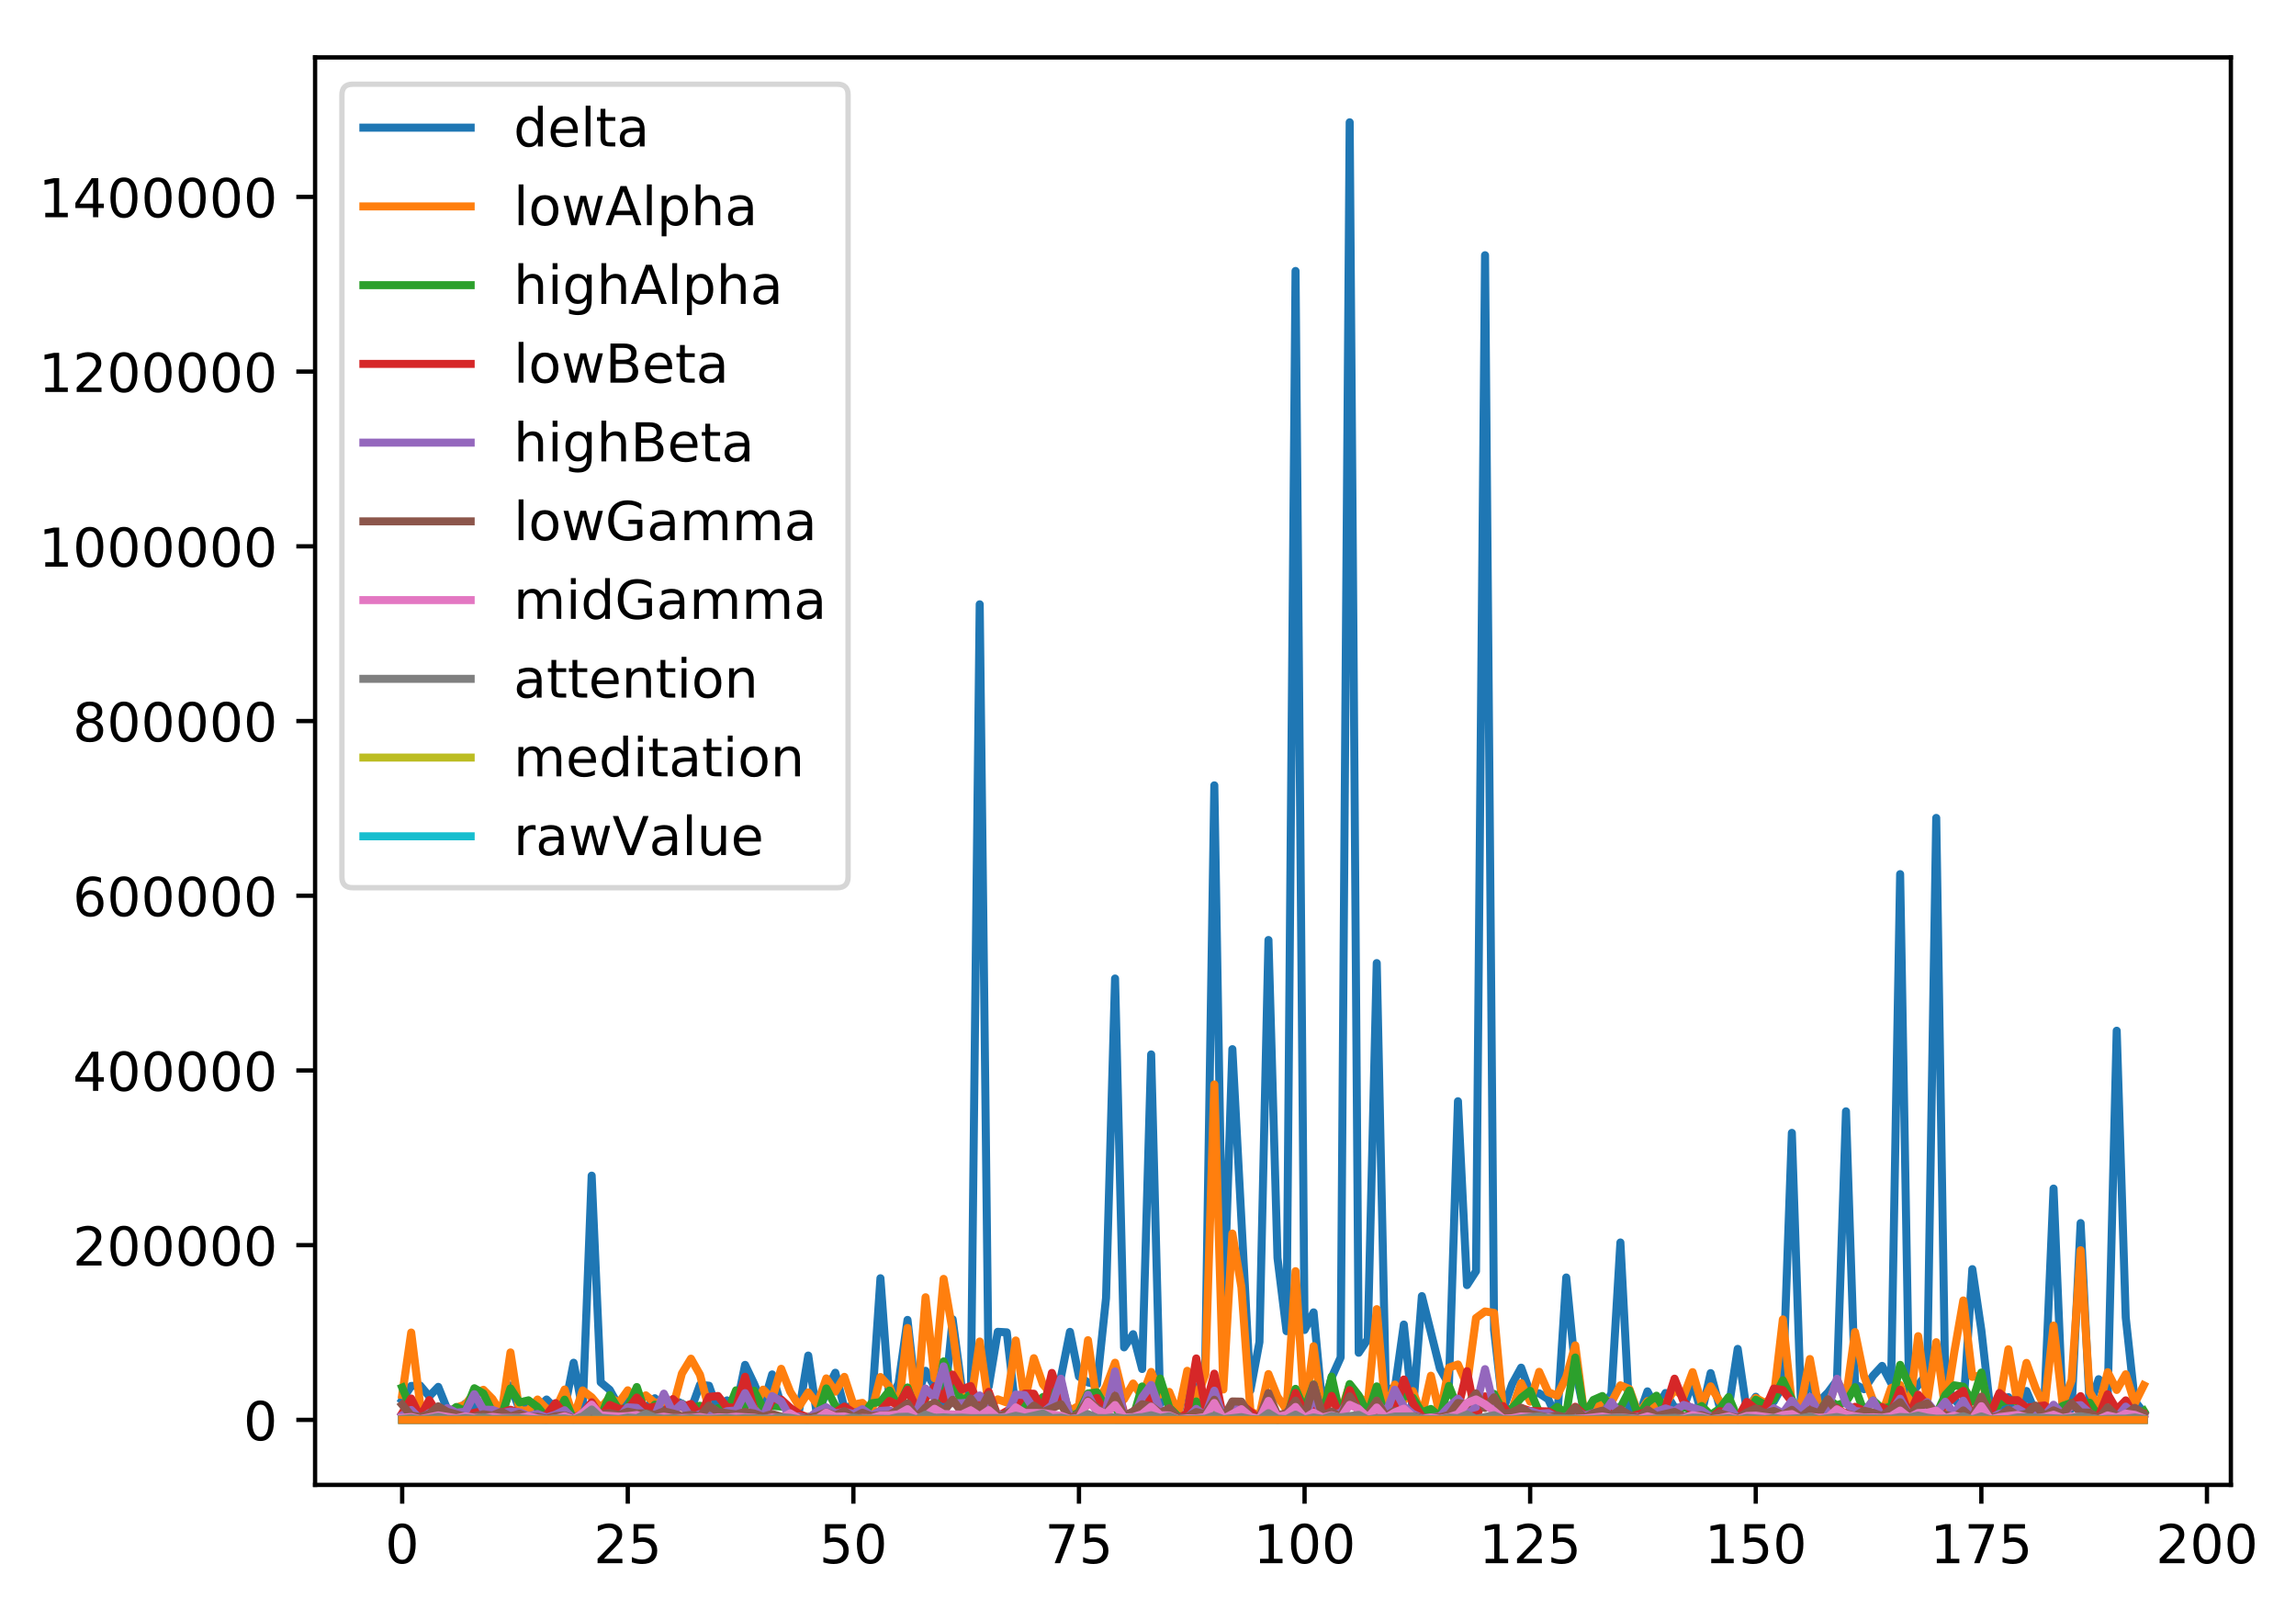 <?xml version="1.0" encoding="utf-8" standalone="no"?>
<!DOCTYPE svg PUBLIC "-//W3C//DTD SVG 1.1//EN"
  "http://www.w3.org/Graphics/SVG/1.1/DTD/svg11.dtd">
<!-- Created with matplotlib (http://matplotlib.org/) -->
<svg height="300pt" version="1.1" viewBox="0 0 428 300" width="428pt" xmlns="http://www.w3.org/2000/svg" xmlns:xlink="http://www.w3.org/1999/xlink">
 <defs>
  <style type="text/css">
*{stroke-linecap:butt;stroke-linejoin:round;}
  </style>
 </defs>
 <g id="figure_1">
  <g id="patch_1">
   <path d="M 0 300.69 
L 428.144 300.69 
L 428.144 0 
L 0 0 
z
" style="fill:#ffffff;"/>
  </g>
  <g id="axes_1">
   <g id="patch_2">
    <path d="M 58.737 276.812 
L 415.858 276.812 
L 415.858 10.7 
L 58.737 10.7 
z
" style="fill:#ffffff;"/>
   </g>
   <g id="matplotlib.axis_1">
    <g id="xtick_1">
     <g id="line2d_1">
      <defs>
       <path d="M 0 0 
L 0 3.5 
" id="m94ecf426df" style="stroke:#000000;stroke-width:0.8;"/>
      </defs>
      <g>
       <use style="stroke:#000000;stroke-width:0.8;" x="74.97" xlink:href="#m94ecf426df" y="276.812"/>
      </g>
     </g>
     <g id="text_1">
      <!-- 0 -->
      <defs>
       <path d="M 31.781 66.406 
Q 24.172 66.406 20.328 58.906 
Q 16.5 51.422 16.5 36.375 
Q 16.5 21.391 20.328 13.891 
Q 24.172 6.391 31.781 6.391 
Q 39.453 6.391 43.281 13.891 
Q 47.125 21.391 47.125 36.375 
Q 47.125 51.422 43.281 58.906 
Q 39.453 66.406 31.781 66.406 
M 31.781 74.219 
Q 44.047 74.219 50.516 64.516 
Q 56.984 54.828 56.984 36.375 
Q 56.984 17.969 50.516 8.266 
Q 44.047 -1.422 31.781 -1.422 
Q 19.531 -1.422 13.062 8.266 
Q 6.594 17.969 6.594 36.375 
Q 6.594 54.828 13.062 64.516 
Q 19.531 74.219 31.781 74.219 
" id="DejaVuSans-30"/>
      </defs>
      <g transform="translate(71.789 291.41)scale(0.1 -0.1)">
       <use xlink:href="#DejaVuSans-30"/>
      </g>
     </g>
    </g>
    <g id="xtick_2">
     <g id="line2d_2">
      <g>
       <use style="stroke:#000000;stroke-width:0.8;" x="117.024" xlink:href="#m94ecf426df" y="276.812"/>
      </g>
     </g>
     <g id="text_2">
      <!-- 25 -->
      <defs>
       <path d="M 19.188 8.297 
L 53.609 8.297 
L 53.609 0 
L 7.328 0 
L 7.328 8.297 
Q 12.938 14.109 22.625 23.891 
Q 32.328 33.688 34.812 36.531 
Q 39.547 41.844 41.422 45.531 
Q 43.312 49.219 43.312 52.781 
Q 43.312 58.594 39.234 62.25 
Q 35.156 65.922 28.609 65.922 
Q 23.969 65.922 18.812 64.312 
Q 13.672 62.703 7.812 59.422 
L 7.812 69.391 
Q 13.766 71.781 18.938 73 
Q 24.125 74.219 28.422 74.219 
Q 39.75 74.219 46.484 68.547 
Q 53.219 62.891 53.219 53.422 
Q 53.219 48.922 51.531 44.891 
Q 49.859 40.875 45.406 35.406 
Q 44.188 33.984 37.641 27.219 
Q 31.109 20.453 19.188 8.297 
" id="DejaVuSans-32"/>
       <path d="M 10.797 72.906 
L 49.516 72.906 
L 49.516 64.594 
L 19.828 64.594 
L 19.828 46.734 
Q 21.969 47.469 24.109 47.828 
Q 26.266 48.188 28.422 48.188 
Q 40.625 48.188 47.75 41.5 
Q 54.891 34.812 54.891 23.391 
Q 54.891 11.625 47.562 5.094 
Q 40.234 -1.422 26.906 -1.422 
Q 22.312 -1.422 17.547 -0.641 
Q 12.797 0.141 7.719 1.703 
L 7.719 11.625 
Q 12.109 9.234 16.797 8.062 
Q 21.484 6.891 26.703 6.891 
Q 35.156 6.891 40.078 11.328 
Q 45.016 15.766 45.016 23.391 
Q 45.016 31 40.078 35.438 
Q 35.156 39.891 26.703 39.891 
Q 22.75 39.891 18.812 39.016 
Q 14.891 38.141 10.797 36.281 
z
" id="DejaVuSans-35"/>
      </defs>
      <g transform="translate(110.661 291.41)scale(0.1 -0.1)">
       <use xlink:href="#DejaVuSans-32"/>
       <use x="63.623" xlink:href="#DejaVuSans-35"/>
      </g>
     </g>
    </g>
    <g id="xtick_3">
     <g id="line2d_3">
      <g>
       <use style="stroke:#000000;stroke-width:0.8;" x="159.078" xlink:href="#m94ecf426df" y="276.812"/>
      </g>
     </g>
     <g id="text_3">
      <!-- 50 -->
      <g transform="translate(152.715 291.41)scale(0.1 -0.1)">
       <use xlink:href="#DejaVuSans-35"/>
       <use x="63.623" xlink:href="#DejaVuSans-30"/>
      </g>
     </g>
    </g>
    <g id="xtick_4">
     <g id="line2d_4">
      <g>
       <use style="stroke:#000000;stroke-width:0.8;" x="201.131" xlink:href="#m94ecf426df" y="276.812"/>
      </g>
     </g>
     <g id="text_4">
      <!-- 75 -->
      <defs>
       <path d="M 8.203 72.906 
L 55.078 72.906 
L 55.078 68.703 
L 28.609 0 
L 18.312 0 
L 43.219 64.594 
L 8.203 64.594 
z
" id="DejaVuSans-37"/>
      </defs>
      <g transform="translate(194.769 291.41)scale(0.1 -0.1)">
       <use xlink:href="#DejaVuSans-37"/>
       <use x="63.623" xlink:href="#DejaVuSans-35"/>
      </g>
     </g>
    </g>
    <g id="xtick_5">
     <g id="line2d_5">
      <g>
       <use style="stroke:#000000;stroke-width:0.8;" x="243.185" xlink:href="#m94ecf426df" y="276.812"/>
      </g>
     </g>
     <g id="text_5">
      <!-- 100 -->
      <defs>
       <path d="M 12.406 8.297 
L 28.516 8.297 
L 28.516 63.922 
L 10.984 60.406 
L 10.984 69.391 
L 28.422 72.906 
L 38.281 72.906 
L 38.281 8.297 
L 54.391 8.297 
L 54.391 0 
L 12.406 0 
z
" id="DejaVuSans-31"/>
      </defs>
      <g transform="translate(233.641 291.41)scale(0.1 -0.1)">
       <use xlink:href="#DejaVuSans-31"/>
       <use x="63.623" xlink:href="#DejaVuSans-30"/>
       <use x="127.246" xlink:href="#DejaVuSans-30"/>
      </g>
     </g>
    </g>
    <g id="xtick_6">
     <g id="line2d_6">
      <g>
       <use style="stroke:#000000;stroke-width:0.8;" x="285.239" xlink:href="#m94ecf426df" y="276.812"/>
      </g>
     </g>
     <g id="text_6">
      <!-- 125 -->
      <g transform="translate(275.695 291.41)scale(0.1 -0.1)">
       <use xlink:href="#DejaVuSans-31"/>
       <use x="63.623" xlink:href="#DejaVuSans-32"/>
       <use x="127.246" xlink:href="#DejaVuSans-35"/>
      </g>
     </g>
    </g>
    <g id="xtick_7">
     <g id="line2d_7">
      <g>
       <use style="stroke:#000000;stroke-width:0.8;" x="327.292" xlink:href="#m94ecf426df" y="276.812"/>
      </g>
     </g>
     <g id="text_7">
      <!-- 150 -->
      <g transform="translate(317.749 291.41)scale(0.1 -0.1)">
       <use xlink:href="#DejaVuSans-31"/>
       <use x="63.623" xlink:href="#DejaVuSans-35"/>
       <use x="127.246" xlink:href="#DejaVuSans-30"/>
      </g>
     </g>
    </g>
    <g id="xtick_8">
     <g id="line2d_8">
      <g>
       <use style="stroke:#000000;stroke-width:0.8;" x="369.346" xlink:href="#m94ecf426df" y="276.812"/>
      </g>
     </g>
     <g id="text_8">
      <!-- 175 -->
      <g transform="translate(359.802 291.41)scale(0.1 -0.1)">
       <use xlink:href="#DejaVuSans-31"/>
       <use x="63.623" xlink:href="#DejaVuSans-37"/>
       <use x="127.246" xlink:href="#DejaVuSans-35"/>
      </g>
     </g>
    </g>
    <g id="xtick_9">
     <g id="line2d_9">
      <g>
       <use style="stroke:#000000;stroke-width:0.8;" x="411.4" xlink:href="#m94ecf426df" y="276.812"/>
      </g>
     </g>
     <g id="text_9">
      <!-- 200 -->
      <g transform="translate(401.856 291.41)scale(0.1 -0.1)">
       <use xlink:href="#DejaVuSans-32"/>
       <use x="63.623" xlink:href="#DejaVuSans-30"/>
       <use x="127.246" xlink:href="#DejaVuSans-30"/>
      </g>
     </g>
    </g>
   </g>
   <g id="matplotlib.axis_2">
    <g id="ytick_1">
     <g id="line2d_10">
      <defs>
       <path d="M 0 0 
L -3.5 0 
" id="ma712c84ecb" style="stroke:#000000;stroke-width:0.8;"/>
      </defs>
      <g>
       <use style="stroke:#000000;stroke-width:0.8;" x="58.737" xlink:href="#ma712c84ecb" y="264.688"/>
      </g>
     </g>
     <g id="text_10">
      <!-- 0 -->
      <g transform="translate(45.375 268.487)scale(0.1 -0.1)">
       <use xlink:href="#DejaVuSans-30"/>
      </g>
     </g>
    </g>
    <g id="ytick_2">
     <g id="line2d_11">
      <g>
       <use style="stroke:#000000;stroke-width:0.8;" x="58.737" xlink:href="#ma712c84ecb" y="232.118"/>
      </g>
     </g>
     <g id="text_11">
      <!-- 200000 -->
      <g transform="translate(13.562 235.918)scale(0.1 -0.1)">
       <use xlink:href="#DejaVuSans-32"/>
       <use x="63.623" xlink:href="#DejaVuSans-30"/>
       <use x="127.246" xlink:href="#DejaVuSans-30"/>
       <use x="190.869" xlink:href="#DejaVuSans-30"/>
       <use x="254.492" xlink:href="#DejaVuSans-30"/>
       <use x="318.115" xlink:href="#DejaVuSans-30"/>
      </g>
     </g>
    </g>
    <g id="ytick_3">
     <g id="line2d_12">
      <g>
       <use style="stroke:#000000;stroke-width:0.8;" x="58.737" xlink:href="#ma712c84ecb" y="199.549"/>
      </g>
     </g>
     <g id="text_12">
      <!-- 400000 -->
      <defs>
       <path d="M 37.797 64.312 
L 12.891 25.391 
L 37.797 25.391 
z
M 35.203 72.906 
L 47.609 72.906 
L 47.609 25.391 
L 58.016 25.391 
L 58.016 17.188 
L 47.609 17.188 
L 47.609 0 
L 37.797 0 
L 37.797 17.188 
L 4.891 17.188 
L 4.891 26.703 
z
" id="DejaVuSans-34"/>
      </defs>
      <g transform="translate(13.562 203.348)scale(0.1 -0.1)">
       <use xlink:href="#DejaVuSans-34"/>
       <use x="63.623" xlink:href="#DejaVuSans-30"/>
       <use x="127.246" xlink:href="#DejaVuSans-30"/>
       <use x="190.869" xlink:href="#DejaVuSans-30"/>
       <use x="254.492" xlink:href="#DejaVuSans-30"/>
       <use x="318.115" xlink:href="#DejaVuSans-30"/>
      </g>
     </g>
    </g>
    <g id="ytick_4">
     <g id="line2d_13">
      <g>
       <use style="stroke:#000000;stroke-width:0.8;" x="58.737" xlink:href="#ma712c84ecb" y="166.979"/>
      </g>
     </g>
     <g id="text_13">
      <!-- 600000 -->
      <defs>
       <path d="M 33.016 40.375 
Q 26.375 40.375 22.484 35.828 
Q 18.609 31.297 18.609 23.391 
Q 18.609 15.531 22.484 10.953 
Q 26.375 6.391 33.016 6.391 
Q 39.656 6.391 43.531 10.953 
Q 47.406 15.531 47.406 23.391 
Q 47.406 31.297 43.531 35.828 
Q 39.656 40.375 33.016 40.375 
M 52.594 71.297 
L 52.594 62.312 
Q 48.875 64.062 45.094 64.984 
Q 41.312 65.922 37.594 65.922 
Q 27.828 65.922 22.672 59.328 
Q 17.531 52.734 16.797 39.406 
Q 19.672 43.656 24.016 45.922 
Q 28.375 48.188 33.594 48.188 
Q 44.578 48.188 50.953 41.516 
Q 57.328 34.859 57.328 23.391 
Q 57.328 12.156 50.688 5.359 
Q 44.047 -1.422 33.016 -1.422 
Q 20.359 -1.422 13.672 8.266 
Q 6.984 17.969 6.984 36.375 
Q 6.984 53.656 15.188 63.938 
Q 23.391 74.219 37.203 74.219 
Q 40.922 74.219 44.703 73.484 
Q 48.484 72.75 52.594 71.297 
" id="DejaVuSans-36"/>
      </defs>
      <g transform="translate(13.562 170.778)scale(0.1 -0.1)">
       <use xlink:href="#DejaVuSans-36"/>
       <use x="63.623" xlink:href="#DejaVuSans-30"/>
       <use x="127.246" xlink:href="#DejaVuSans-30"/>
       <use x="190.869" xlink:href="#DejaVuSans-30"/>
       <use x="254.492" xlink:href="#DejaVuSans-30"/>
       <use x="318.115" xlink:href="#DejaVuSans-30"/>
      </g>
     </g>
    </g>
    <g id="ytick_5">
     <g id="line2d_14">
      <g>
       <use style="stroke:#000000;stroke-width:0.8;" x="58.737" xlink:href="#ma712c84ecb" y="134.41"/>
      </g>
     </g>
     <g id="text_14">
      <!-- 800000 -->
      <defs>
       <path d="M 31.781 34.625 
Q 24.75 34.625 20.719 30.859 
Q 16.703 27.094 16.703 20.516 
Q 16.703 13.922 20.719 10.156 
Q 24.75 6.391 31.781 6.391 
Q 38.812 6.391 42.859 10.172 
Q 46.922 13.969 46.922 20.516 
Q 46.922 27.094 42.891 30.859 
Q 38.875 34.625 31.781 34.625 
M 21.922 38.812 
Q 15.578 40.375 12.031 44.719 
Q 8.5 49.078 8.5 55.328 
Q 8.5 64.062 14.719 69.141 
Q 20.953 74.219 31.781 74.219 
Q 42.672 74.219 48.875 69.141 
Q 55.078 64.062 55.078 55.328 
Q 55.078 49.078 51.531 44.719 
Q 48 40.375 41.703 38.812 
Q 48.828 37.156 52.797 32.312 
Q 56.781 27.484 56.781 20.516 
Q 56.781 9.906 50.312 4.234 
Q 43.844 -1.422 31.781 -1.422 
Q 19.734 -1.422 13.25 4.234 
Q 6.781 9.906 6.781 20.516 
Q 6.781 27.484 10.781 32.312 
Q 14.797 37.156 21.922 38.812 
M 18.312 54.391 
Q 18.312 48.734 21.844 45.562 
Q 25.391 42.391 31.781 42.391 
Q 38.141 42.391 41.719 45.562 
Q 45.312 48.734 45.312 54.391 
Q 45.312 60.062 41.719 63.234 
Q 38.141 66.406 31.781 66.406 
Q 25.391 66.406 21.844 63.234 
Q 18.312 60.062 18.312 54.391 
" id="DejaVuSans-38"/>
      </defs>
      <g transform="translate(13.562 138.209)scale(0.1 -0.1)">
       <use xlink:href="#DejaVuSans-38"/>
       <use x="63.623" xlink:href="#DejaVuSans-30"/>
       <use x="127.246" xlink:href="#DejaVuSans-30"/>
       <use x="190.869" xlink:href="#DejaVuSans-30"/>
       <use x="254.492" xlink:href="#DejaVuSans-30"/>
       <use x="318.115" xlink:href="#DejaVuSans-30"/>
      </g>
     </g>
    </g>
    <g id="ytick_6">
     <g id="line2d_15">
      <g>
       <use style="stroke:#000000;stroke-width:0.8;" x="58.737" xlink:href="#ma712c84ecb" y="101.84"/>
      </g>
     </g>
     <g id="text_15">
      <!-- 1000000 -->
      <g transform="translate(7.2 105.639)scale(0.1 -0.1)">
       <use xlink:href="#DejaVuSans-31"/>
       <use x="63.623" xlink:href="#DejaVuSans-30"/>
       <use x="127.246" xlink:href="#DejaVuSans-30"/>
       <use x="190.869" xlink:href="#DejaVuSans-30"/>
       <use x="254.492" xlink:href="#DejaVuSans-30"/>
       <use x="318.115" xlink:href="#DejaVuSans-30"/>
       <use x="381.738" xlink:href="#DejaVuSans-30"/>
      </g>
     </g>
    </g>
    <g id="ytick_7">
     <g id="line2d_16">
      <g>
       <use style="stroke:#000000;stroke-width:0.8;" x="58.737" xlink:href="#ma712c84ecb" y="69.271"/>
      </g>
     </g>
     <g id="text_16">
      <!-- 1200000 -->
      <g transform="translate(7.2 73.07)scale(0.1 -0.1)">
       <use xlink:href="#DejaVuSans-31"/>
       <use x="63.623" xlink:href="#DejaVuSans-32"/>
       <use x="127.246" xlink:href="#DejaVuSans-30"/>
       <use x="190.869" xlink:href="#DejaVuSans-30"/>
       <use x="254.492" xlink:href="#DejaVuSans-30"/>
       <use x="318.115" xlink:href="#DejaVuSans-30"/>
       <use x="381.738" xlink:href="#DejaVuSans-30"/>
      </g>
     </g>
    </g>
    <g id="ytick_8">
     <g id="line2d_17">
      <g>
       <use style="stroke:#000000;stroke-width:0.8;" x="58.737" xlink:href="#ma712c84ecb" y="36.701"/>
      </g>
     </g>
     <g id="text_17">
      <!-- 1400000 -->
      <g transform="translate(7.2 40.5)scale(0.1 -0.1)">
       <use xlink:href="#DejaVuSans-31"/>
       <use x="63.623" xlink:href="#DejaVuSans-34"/>
       <use x="127.246" xlink:href="#DejaVuSans-30"/>
       <use x="190.869" xlink:href="#DejaVuSans-30"/>
       <use x="254.492" xlink:href="#DejaVuSans-30"/>
       <use x="318.115" xlink:href="#DejaVuSans-30"/>
       <use x="381.738" xlink:href="#DejaVuSans-30"/>
      </g>
     </g>
    </g>
   </g>
   <g id="line2d_18">
    <path clip-path="url(#pb542cfbdae)" d="M 74.97 260.983 
L 76.652 258.363 
L 78.335 258.298 
L 80.017 260.302 
L 81.699 258.532 
L 83.381 262.725 
L 85.063 263.245 
L 86.745 261.658 
L 88.427 262.208 
L 90.11 261.923 
L 91.792 261.967 
L 93.474 264.238 
L 95.156 258.292 
L 96.838 262.705 
L 98.52 261.387 
L 100.202 262.566 
L 101.885 260.888 
L 103.567 262.588 
L 105.249 262.626 
L 106.931 254.034 
L 108.613 262.83 
L 110.295 219.158 
L 111.977 257.681 
L 113.66 259.081 
L 115.342 262.115 
L 117.024 259.875 
L 118.706 261.499 
L 120.388 262.628 
L 122.07 260.655 
L 123.753 263.47 
L 125.435 260.887 
L 127.117 261.648 
L 128.799 262.781 
L 130.481 258.144 
L 132.163 258.318 
L 133.845 263.091 
L 135.528 261.052 
L 137.21 262.58 
L 138.892 254.435 
L 140.574 257.962 
L 142.256 262.01 
L 143.938 256.213 
L 145.62 261.955 
L 147.303 262.999 
L 148.985 262.821 
L 150.667 252.696 
L 152.349 264.209 
L 154.031 259.262 
L 155.713 255.897 
L 157.395 262.485 
L 159.078 261.991 
L 160.76 262.053 
L 162.442 263.307 
L 164.124 238.285 
L 165.806 261.233 
L 167.488 257.895 
L 169.171 246.049 
L 170.853 260.969 
L 172.535 255.541 
L 174.217 258.522 
L 175.899 263.285 
L 177.581 245.935 
L 179.263 258.596 
L 180.946 263.472 
L 182.628 112.651 
L 184.31 258.457 
L 185.992 248.271 
L 187.674 248.368 
L 189.356 263.024 
L 191.038 258.927 
L 192.721 262.67 
L 194.403 262.423 
L 196.085 261.927 
L 197.767 256.745 
L 199.449 248.278 
L 201.131 256.613 
L 202.813 257.709 
L 204.496 258.079 
L 206.178 241.977 
L 207.86 182.409 
L 209.542 251.169 
L 211.224 248.713 
L 212.906 255.204 
L 214.589 196.557 
L 216.271 261.701 
L 217.953 259.907 
L 219.635 263.759 
L 221.317 256.466 
L 222.999 260.851 
L 224.681 253.71 
L 226.364 146.401 
L 228.046 246.761 
L 229.728 195.579 
L 233.092 259.198 
L 234.774 250.176 
L 236.456 175.232 
L 238.139 234.483 
L 239.821 248.152 
L 241.503 50.513 
L 243.185 247.927 
L 244.867 244.644 
L 246.549 262.591 
L 248.231 256.794 
L 249.914 253.042 
L 251.596 22.796 
L 253.278 252.175 
L 254.96 249.652 
L 256.642 179.534 
L 258.324 258.884 
L 260.006 258.886 
L 261.689 246.915 
L 263.371 263.305 
L 265.053 241.613 
L 268.417 255.134 
L 270.099 258.048 
L 271.782 205.289 
L 273.464 239.564 
L 275.146 236.965 
L 276.828 47.578 
L 278.51 247.902 
L 280.192 262.785 
L 281.874 258.02 
L 283.557 254.951 
L 285.239 259.615 
L 286.921 259.733 
L 288.603 260.835 
L 290.285 264.503 
L 291.967 238.141 
L 293.649 255.329 
L 295.332 263.322 
L 297.014 261.486 
L 298.696 262.837 
L 300.378 259.769 
L 302.06 231.617 
L 303.742 263.906 
L 305.424 264.139 
L 307.107 259.37 
L 308.789 262.579 
L 310.471 259.677 
L 312.153 262.379 
L 313.835 262.445 
L 315.517 257.579 
L 317.2 263.513 
L 318.882 255.97 
L 320.564 262.291 
L 322.246 262.448 
L 323.928 251.454 
L 325.61 262.923 
L 327.292 260.377 
L 328.975 262.899 
L 330.657 261.278 
L 332.339 258.255 
L 334.021 211.185 
L 335.703 261.231 
L 337.385 257.894 
L 339.067 261.293 
L 340.75 259.603 
L 342.432 257.341 
L 344.114 207.169 
L 345.796 258.065 
L 347.478 258.97 
L 349.16 256.445 
L 350.842 254.624 
L 352.525 257.806 
L 354.207 162.95 
L 355.889 260.103 
L 357.571 258.217 
L 359.253 255.981 
L 360.935 152.473 
L 362.618 258.118 
L 364.3 260.878 
L 365.982 262.621 
L 367.664 236.586 
L 369.346 247.965 
L 371.028 262.907 
L 372.71 263.086 
L 374.393 260.451 
L 376.075 264.238 
L 377.757 259.304 
L 379.439 263.323 
L 381.121 260.949 
L 382.803 221.566 
L 384.485 262.212 
L 386.168 262.623 
L 387.85 227.999 
L 389.532 262.174 
L 391.214 257.104 
L 392.896 260.285 
L 394.578 192.142 
L 396.26 245.591 
L 397.943 261.176 
L 399.625 263.314 
L 399.625 263.314 
" style="fill:none;stroke:#1f77b4;stroke-linecap:square;stroke-width:1.5;"/>
   </g>
   <g id="line2d_19">
    <path clip-path="url(#pb542cfbdae)" d="M 74.97 260.04 
L 76.652 248.408 
L 78.335 261.913 
L 80.017 262.386 
L 81.699 263.298 
L 83.381 263.437 
L 85.063 262.404 
L 86.745 261.817 
L 88.427 259.735 
L 90.11 259.078 
L 91.792 260.777 
L 93.474 263.508 
L 95.156 252.113 
L 96.838 262.978 
L 98.52 262.897 
L 100.202 260.89 
L 101.885 262.62 
L 103.567 262.725 
L 105.249 259.03 
L 106.931 264.264 
L 108.613 259.205 
L 110.295 260.477 
L 111.977 262.485 
L 113.66 260.498 
L 115.342 261.514 
L 117.024 259.173 
L 118.706 261.54 
L 120.388 260.113 
L 122.07 261.513 
L 123.753 261.284 
L 125.435 262.313 
L 127.117 256.036 
L 128.799 253.278 
L 130.481 256.254 
L 132.163 262.665 
L 135.528 263.336 
L 137.21 259.749 
L 138.892 259.008 
L 140.574 262.572 
L 142.256 259.048 
L 143.938 260.729 
L 145.62 255.165 
L 147.303 259.44 
L 148.985 262.123 
L 150.667 259.563 
L 152.349 261.773 
L 154.031 256.954 
L 155.713 259.421 
L 157.395 256.666 
L 159.078 261.838 
L 160.76 261.517 
L 162.442 263.274 
L 164.124 256.697 
L 165.806 258.517 
L 167.488 262.884 
L 169.171 247.555 
L 170.853 263.404 
L 172.535 241.829 
L 174.217 256.93 
L 175.899 238.404 
L 177.581 248.104 
L 179.263 260.313 
L 180.946 261.536 
L 182.628 250.08 
L 184.31 261.953 
L 185.992 260.853 
L 187.674 261.458 
L 189.356 249.886 
L 191.038 261.242 
L 192.721 253.189 
L 194.403 258.045 
L 196.085 259.991 
L 197.767 259.414 
L 199.449 263.012 
L 201.131 262.034 
L 202.813 249.832 
L 204.496 261.637 
L 206.178 258.5 
L 207.86 254.031 
L 209.542 260.846 
L 211.224 257.908 
L 212.906 260.308 
L 214.589 255.75 
L 216.271 259.946 
L 217.953 259.47 
L 219.635 263.625 
L 221.317 255.538 
L 222.999 260.832 
L 224.681 256.221 
L 226.364 202.159 
L 228.046 259.027 
L 229.728 229.954 
L 231.41 239.976 
L 233.092 263.053 
L 234.774 263.997 
L 236.456 256.147 
L 238.139 260.378 
L 239.821 262.793 
L 241.503 236.967 
L 243.185 263.684 
L 244.867 250.952 
L 246.549 264.097 
L 248.231 258.655 
L 249.914 263.374 
L 251.596 258.161 
L 253.278 260.354 
L 254.96 261.816 
L 256.642 244.047 
L 258.324 263.426 
L 260.006 258.109 
L 261.689 261.019 
L 263.371 259.331 
L 265.053 263.964 
L 266.735 256.454 
L 268.417 263.778 
L 270.099 254.944 
L 271.782 254.357 
L 273.464 258.174 
L 275.146 245.698 
L 276.828 244.473 
L 278.51 244.742 
L 280.192 263.12 
L 281.874 262.788 
L 283.557 257.829 
L 285.239 261.289 
L 286.921 255.727 
L 288.603 259.513 
L 290.285 260.183 
L 291.967 256.714 
L 293.649 250.794 
L 295.332 263.692 
L 297.014 264.508 
L 298.696 260.677 
L 300.378 261.446 
L 302.06 258.245 
L 303.742 258.938 
L 305.424 263.651 
L 307.107 261.186 
L 308.789 262.604 
L 310.471 261.627 
L 312.153 259.06 
L 313.835 260.297 
L 315.517 255.784 
L 317.2 261.563 
L 318.882 258.438 
L 320.564 261.232 
L 322.246 262.498 
L 323.928 264.389 
L 325.61 262.661 
L 327.292 260.602 
L 328.975 261.498 
L 330.657 260.438 
L 332.339 245.958 
L 334.021 261.775 
L 335.703 261.784 
L 337.385 253.34 
L 339.067 262.604 
L 340.75 262.14 
L 342.432 257.35 
L 344.114 260.512 
L 345.796 248.321 
L 347.478 256.519 
L 349.16 261.068 
L 350.842 263.584 
L 352.525 258.751 
L 354.207 258.195 
L 355.889 263.131 
L 357.571 249.082 
L 359.253 261.305 
L 360.935 250.208 
L 362.618 262.762 
L 364.3 252.049 
L 365.982 242.426 
L 367.664 256.668 
L 369.346 256.389 
L 371.028 264.069 
L 372.71 261.472 
L 374.393 251.522 
L 376.075 261.489 
L 377.757 254.066 
L 379.439 258.733 
L 381.121 262.249 
L 382.803 247.111 
L 384.485 261.791 
L 386.168 257.288 
L 387.85 233.069 
L 389.532 259.466 
L 391.214 262.392 
L 392.896 255.795 
L 394.578 259.11 
L 396.26 256.185 
L 397.943 261.605 
L 399.625 258.241 
L 399.625 258.241 
" style="fill:none;stroke:#ff7f0e;stroke-linecap:square;stroke-width:1.5;"/>
   </g>
   <g id="line2d_20">
    <path clip-path="url(#pb542cfbdae)" d="M 74.97 258.66 
L 76.652 262.688 
L 78.335 264.22 
L 80.017 262.419 
L 81.699 263.227 
L 83.381 263.586 
L 85.063 262.283 
L 86.745 263.034 
L 88.427 258.792 
L 90.11 259.763 
L 91.792 263.287 
L 93.474 264.015 
L 95.156 258.818 
L 96.838 261.433 
L 98.52 261.043 
L 100.202 262.287 
L 101.885 264.283 
L 103.567 264.206 
L 105.249 260.919 
L 106.931 264.609 
L 108.613 263.784 
L 110.295 261.947 
L 111.977 264.114 
L 113.66 260.06 
L 115.342 262.777 
L 117.024 262.454 
L 118.706 258.562 
L 120.388 263.652 
L 122.07 261.841 
L 123.753 263.343 
L 125.435 262.588 
L 127.117 261.698 
L 128.799 262.537 
L 130.481 262.05 
L 132.163 264.392 
L 133.845 262.499 
L 135.528 263.36 
L 137.21 259.176 
L 138.892 262.211 
L 140.574 259.26 
L 142.256 262.495 
L 143.938 262.06 
L 145.62 262.212 
L 147.303 262.477 
L 148.985 264.388 
L 150.667 264.134 
L 152.349 264.205 
L 154.031 258.826 
L 155.713 262.036 
L 157.395 263.541 
L 159.078 264.529 
L 160.76 264.018 
L 162.442 261.58 
L 164.124 261.372 
L 165.806 259.215 
L 167.488 262.279 
L 169.171 258.643 
L 170.853 263.474 
L 172.535 261.565 
L 174.217 263.343 
L 175.899 253.79 
L 177.581 257.645 
L 179.263 261.155 
L 180.946 260.052 
L 184.31 263.177 
L 185.992 264.404 
L 187.674 263.713 
L 189.356 261.762 
L 192.721 262.016 
L 194.403 260.44 
L 196.085 260.099 
L 197.767 257.633 
L 199.449 264.204 
L 201.131 263.274 
L 202.813 259.764 
L 204.496 259.544 
L 206.178 262.43 
L 207.86 262.58 
L 209.542 263.933 
L 211.224 264.248 
L 212.906 258.461 
L 214.589 263.221 
L 216.271 256.99 
L 217.953 262.39 
L 219.635 264.071 
L 221.317 263.999 
L 222.999 261.254 
L 224.681 264.125 
L 226.364 261.947 
L 228.046 264.052 
L 229.728 262.441 
L 231.41 262.905 
L 234.774 264.534 
L 236.456 261.892 
L 238.139 264.052 
L 239.821 264.6 
L 241.503 258.9 
L 243.185 262.792 
L 244.867 258.109 
L 246.549 264.002 
L 248.231 256.615 
L 249.914 264.177 
L 251.596 258.005 
L 253.278 260.14 
L 254.96 263.686 
L 256.642 258.443 
L 258.324 264.517 
L 260.006 263.643 
L 261.689 260.069 
L 263.371 260.569 
L 265.053 263.274 
L 266.735 262.65 
L 268.417 264.146 
L 270.099 258.353 
L 271.782 262.612 
L 273.464 263.656 
L 275.146 262.046 
L 276.828 262.032 
L 278.51 259.849 
L 280.192 263.152 
L 281.874 262.545 
L 283.557 260.585 
L 285.239 259.272 
L 286.921 263.295 
L 288.603 263.558 
L 290.285 262.254 
L 291.967 263.567 
L 293.649 253.064 
L 295.332 263.82 
L 297.014 260.978 
L 298.696 260.242 
L 300.378 262.256 
L 302.06 262.43 
L 303.742 259.202 
L 305.424 264.035 
L 307.107 261.477 
L 308.789 260.177 
L 310.471 263.218 
L 312.153 263.887 
L 313.835 262.053 
L 315.517 263.249 
L 317.2 262.102 
L 318.882 263.771 
L 320.564 262.625 
L 322.246 260.417 
L 323.928 264.39 
L 325.61 263.8 
L 327.292 260.919 
L 328.975 261.853 
L 330.657 260.835 
L 332.339 257.302 
L 335.703 264.378 
L 337.385 263.445 
L 339.067 263.173 
L 340.75 260.903 
L 342.432 261.978 
L 344.114 261.368 
L 345.796 258.599 
L 347.478 263.225 
L 349.16 261.073 
L 350.842 262.583 
L 352.525 262.221 
L 354.207 254.431 
L 355.889 258.259 
L 357.571 260.645 
L 359.253 261.898 
L 360.935 263.728 
L 362.618 260.058 
L 364.3 258.245 
L 365.982 258.508 
L 367.664 261.295 
L 369.346 255.866 
L 371.028 264.381 
L 372.71 261.527 
L 374.393 260.99 
L 376.075 261.184 
L 377.757 263.018 
L 379.439 263.35 
L 381.121 263.989 
L 382.803 263.482 
L 384.485 262.094 
L 386.168 261.502 
L 387.85 261.752 
L 389.532 261.477 
L 391.214 264.128 
L 392.896 263.671 
L 394.578 263.945 
L 396.26 263.248 
L 397.943 264.03 
L 399.625 262.992 
L 399.625 262.992 
" style="fill:none;stroke:#2ca02c;stroke-linecap:square;stroke-width:1.5;"/>
   </g>
   <g id="line2d_21">
    <path clip-path="url(#pb542cfbdae)" d="M 74.97 263.443 
L 76.652 260.702 
L 78.335 264.169 
L 80.017 260.997 
L 81.699 263.674 
L 83.381 263.457 
L 85.063 264.091 
L 90.11 262.999 
L 91.792 264.119 
L 93.474 263.343 
L 95.156 262.799 
L 96.838 263.391 
L 98.52 264.372 
L 100.202 264.233 
L 101.885 263.757 
L 103.567 261.561 
L 105.249 263.585 
L 106.931 264.313 
L 108.613 263.54 
L 110.295 261.396 
L 111.977 264.152 
L 113.66 261.9 
L 115.342 262.609 
L 117.024 262.719 
L 118.706 260.524 
L 120.388 262.501 
L 122.07 262.243 
L 123.753 263.754 
L 125.435 260.816 
L 127.117 262.303 
L 128.799 261.724 
L 130.481 263.877 
L 132.163 260.399 
L 133.845 260.235 
L 135.528 262.365 
L 137.21 262.392 
L 138.892 256.649 
L 140.574 262.733 
L 142.256 264.504 
L 143.938 260.887 
L 145.62 260.895 
L 147.303 262.443 
L 148.985 263.594 
L 150.667 264.266 
L 152.349 263.452 
L 154.031 263.631 
L 155.713 263.316 
L 157.395 262.214 
L 159.078 263.319 
L 160.76 264.278 
L 162.442 264.126 
L 164.124 262.927 
L 165.806 261.148 
L 167.488 261.979 
L 169.171 259.06 
L 170.853 262.482 
L 172.535 260.647 
L 174.217 258.493 
L 175.899 260.814 
L 177.581 256.24 
L 179.263 259.025 
L 180.946 258.38 
L 182.628 262.267 
L 184.31 259.453 
L 185.992 264.019 
L 189.356 262.089 
L 191.038 259.775 
L 192.721 259.809 
L 194.403 263.025 
L 196.085 255.933 
L 197.767 260.905 
L 199.449 264.467 
L 201.131 264.105 
L 202.813 261.441 
L 204.496 260.601 
L 206.178 263.816 
L 207.86 256.917 
L 209.542 263.402 
L 211.224 264.188 
L 212.906 261.371 
L 214.589 260.389 
L 216.271 263.762 
L 217.953 263.758 
L 219.635 264.615 
L 221.317 263.403 
L 222.999 253.233 
L 224.681 262.454 
L 226.364 256.068 
L 228.046 264.408 
L 229.728 263.712 
L 231.41 261.83 
L 234.774 264.503 
L 236.456 263.043 
L 238.139 264.657 
L 239.821 264.388 
L 241.503 259.669 
L 243.185 263.289 
L 244.867 262.901 
L 246.549 264.245 
L 248.231 260.22 
L 249.914 264.334 
L 251.596 259.137 
L 253.278 263.059 
L 254.96 264.128 
L 256.642 263.574 
L 258.324 263.506 
L 260.006 263.311 
L 261.689 257.165 
L 263.371 261.554 
L 265.053 264.082 
L 266.735 264.571 
L 268.417 263.937 
L 270.099 263.785 
L 271.782 262.56 
L 273.464 255.609 
L 275.146 264.173 
L 276.828 260.3 
L 278.51 263.206 
L 280.192 262.107 
L 281.874 264.515 
L 283.557 262.457 
L 285.239 263.037 
L 288.603 263.108 
L 290.285 264.05 
L 291.967 264.322 
L 293.649 262.242 
L 295.332 263.786 
L 297.014 263.902 
L 298.696 263.07 
L 300.378 263.217 
L 302.06 262.734 
L 303.742 264.114 
L 307.107 263.174 
L 308.789 263.669 
L 310.471 262.358 
L 312.153 257.005 
L 313.835 261.249 
L 315.517 263.052 
L 317.2 263.475 
L 318.882 264.41 
L 320.564 263.062 
L 322.246 263.373 
L 323.928 264.428 
L 325.61 261.342 
L 327.292 262.633 
L 328.975 262.843 
L 330.657 258.854 
L 332.339 259.124 
L 335.703 263.482 
L 337.385 261.203 
L 339.067 264.211 
L 340.75 261.867 
L 342.432 262.541 
L 344.114 263.617 
L 345.796 262.253 
L 347.478 262.979 
L 349.16 264.317 
L 350.842 262.307 
L 352.525 263.162 
L 354.207 259.076 
L 355.889 263.841 
L 357.571 259.984 
L 359.253 261.944 
L 360.935 263.455 
L 364.3 260.414 
L 365.982 259.283 
L 367.664 264.518 
L 369.346 260.607 
L 371.028 263.605 
L 372.71 259.671 
L 374.393 261.059 
L 376.075 261.006 
L 377.757 262.432 
L 381.121 261.999 
L 382.803 263.462 
L 384.485 263.613 
L 386.168 262.162 
L 387.85 260.267 
L 389.532 263.601 
L 391.214 264.047 
L 392.896 259.908 
L 394.578 262.79 
L 396.26 261.051 
L 397.943 264.105 
L 399.625 263.669 
L 399.625 263.669 
" style="fill:none;stroke:#d62728;stroke-linecap:square;stroke-width:1.5;"/>
   </g>
   <g id="line2d_22">
    <path clip-path="url(#pb542cfbdae)" d="M 74.97 263.866 
L 76.652 262.843 
L 78.335 264.544 
L 80.017 263.405 
L 81.699 264.01 
L 83.381 262.481 
L 85.063 263.338 
L 86.745 263.176 
L 88.427 259.898 
L 90.11 262.79 
L 91.792 262.814 
L 93.474 263.437 
L 95.156 263.125 
L 96.838 263.254 
L 98.52 263.963 
L 100.202 263.592 
L 101.885 264.252 
L 103.567 263.71 
L 105.249 262.887 
L 106.931 264.532 
L 108.613 264.225 
L 110.295 263.24 
L 111.977 264.242 
L 113.66 263.683 
L 115.342 264.226 
L 117.024 262.341 
L 118.706 262.453 
L 120.388 263.929 
L 122.07 263.984 
L 123.753 259.798 
L 125.435 263.264 
L 127.117 261.718 
L 128.799 264.309 
L 130.481 263.599 
L 132.163 263.936 
L 133.845 263.832 
L 135.528 263.063 
L 137.21 262.94 
L 138.892 259.698 
L 140.574 262.773 
L 142.256 264.188 
L 143.938 260.25 
L 145.62 261.273 
L 147.303 264.196 
L 148.985 264.066 
L 150.667 264.41 
L 152.349 263.127 
L 154.031 262.334 
L 155.713 263.478 
L 157.395 263.186 
L 159.078 263.578 
L 160.76 262.691 
L 162.442 263.862 
L 164.124 263.022 
L 165.806 262.907 
L 167.488 263.681 
L 169.171 262.243 
L 170.853 263.391 
L 172.535 258.846 
L 174.217 260.559 
L 175.899 254.716 
L 177.581 261.576 
L 179.263 261.58 
L 180.946 261.4 
L 182.628 260.134 
L 184.31 262.083 
L 185.992 263.67 
L 187.674 263.934 
L 189.356 259.975 
L 191.038 260.066 
L 192.721 262.641 
L 194.403 263.37 
L 196.085 261.945 
L 197.767 257.016 
L 199.449 264.36 
L 201.131 264.076 
L 202.813 259.999 
L 204.496 263.275 
L 206.178 262.875 
L 207.86 255.648 
L 209.542 264.17 
L 211.224 264.563 
L 212.906 260.493 
L 214.589 258.173 
L 216.271 262.983 
L 217.953 263.087 
L 219.635 264.294 
L 221.317 264.315 
L 222.999 262.639 
L 224.681 264.006 
L 226.364 259.242 
L 228.046 264.383 
L 229.728 262.041 
L 231.41 263.373 
L 233.092 264.389 
L 234.774 264.531 
L 236.456 261.031 
L 238.139 264.089 
L 239.821 264.203 
L 241.503 262.162 
L 243.185 264.315 
L 244.867 260.373 
L 246.549 263.785 
L 248.231 263.671 
L 249.914 263.399 
L 251.596 260.936 
L 254.96 264.541 
L 256.642 261.351 
L 258.324 263.536 
L 260.006 259.05 
L 261.689 262.19 
L 263.371 263.569 
L 265.053 264.382 
L 268.417 264.08 
L 270.099 262.25 
L 271.782 260.746 
L 273.464 262.717 
L 275.146 262.288 
L 276.828 255.231 
L 278.51 262.35 
L 280.192 263.777 
L 281.874 264.554 
L 283.557 263.175 
L 285.239 263.057 
L 286.921 263.563 
L 288.603 263.434 
L 290.285 264.26 
L 291.967 264.155 
L 293.649 262.782 
L 295.332 263.944 
L 297.014 263.405 
L 298.696 263.892 
L 300.378 261.377 
L 302.06 263.783 
L 303.742 264.294 
L 305.424 264.083 
L 307.107 264.023 
L 308.789 263.184 
L 310.471 262.553 
L 312.153 263.06 
L 313.835 261.896 
L 317.2 262.942 
L 318.882 264.124 
L 320.564 264.581 
L 322.246 262.247 
L 323.928 264.421 
L 327.292 263.176 
L 328.975 263.88 
L 330.657 262.524 
L 332.339 263.473 
L 334.021 261.103 
L 335.703 263.301 
L 337.385 260.423 
L 339.067 263.187 
L 340.75 262.74 
L 342.432 257.022 
L 344.114 261.625 
L 345.796 263.016 
L 347.478 263.257 
L 349.16 261.075 
L 350.842 264.064 
L 352.525 263.222 
L 354.207 260.745 
L 355.889 263.764 
L 357.571 262.904 
L 359.253 261.395 
L 360.935 263.451 
L 362.618 261.305 
L 364.3 263.544 
L 365.982 261.119 
L 367.664 264.094 
L 369.346 263.402 
L 371.028 264.431 
L 372.71 263.531 
L 374.393 263.36 
L 376.075 262.618 
L 377.757 263.568 
L 379.439 262.961 
L 381.121 263.949 
L 382.803 261.868 
L 384.485 263.662 
L 386.168 262.118 
L 387.85 261.93 
L 389.532 263.441 
L 391.214 264.583 
L 392.896 263.529 
L 394.578 264.304 
L 396.26 262.22 
L 397.943 263.765 
L 399.625 264.175 
L 399.625 264.175 
" style="fill:none;stroke:#9467bd;stroke-linecap:square;stroke-width:1.5;"/>
   </g>
   <g id="line2d_23">
    <path clip-path="url(#pb542cfbdae)" d="M 74.97 261.855 
L 76.652 263.893 
L 78.335 264.147 
L 80.017 263.606 
L 81.699 262.159 
L 83.381 263.191 
L 86.745 264.101 
L 88.427 264.035 
L 90.11 263.637 
L 91.792 263.879 
L 93.474 263.175 
L 95.156 264.032 
L 96.838 263.528 
L 98.52 264.179 
L 100.202 264.118 
L 101.885 264.487 
L 103.567 263.988 
L 105.249 263.872 
L 106.931 264.48 
L 108.613 263.845 
L 110.295 264.008 
L 111.977 263.626 
L 113.66 263.445 
L 115.342 263.792 
L 117.024 263.156 
L 118.706 263.476 
L 120.388 263.469 
L 122.07 263.753 
L 123.753 263.097 
L 125.435 263.49 
L 127.117 264 
L 128.799 263.739 
L 130.481 264.024 
L 132.163 262.032 
L 133.845 263.218 
L 137.21 263.667 
L 138.892 263.204 
L 140.574 263.5 
L 142.256 264.095 
L 143.938 263.593 
L 145.62 264.084 
L 147.303 263.97 
L 148.985 264.289 
L 150.667 264.363 
L 152.349 263.953 
L 154.031 263.293 
L 155.713 263.869 
L 157.395 263.048 
L 159.078 264.23 
L 160.76 263.352 
L 162.442 263.992 
L 164.124 263.81 
L 165.806 263.749 
L 167.488 262.804 
L 169.171 261.626 
L 170.853 264.207 
L 172.535 262.382 
L 174.217 261.482 
L 175.899 263.134 
L 177.581 260.934 
L 179.263 263.255 
L 180.946 260.707 
L 182.628 262.951 
L 184.31 259.981 
L 185.992 264.219 
L 189.356 262.667 
L 191.038 263.595 
L 192.721 262.03 
L 194.403 263.258 
L 197.767 261.772 
L 199.449 264.445 
L 201.131 263.467 
L 202.813 261.063 
L 206.178 263.834 
L 207.86 260.193 
L 209.542 263.976 
L 211.224 263.111 
L 212.906 261.772 
L 214.589 262.131 
L 216.271 263.435 
L 217.953 262.517 
L 219.635 264.366 
L 221.317 264.139 
L 222.999 263.224 
L 224.681 263.64 
L 226.364 260.935 
L 228.046 264.402 
L 229.728 261.251 
L 231.41 261.287 
L 233.092 264.14 
L 234.774 264.448 
L 236.456 259.674 
L 238.139 263.846 
L 239.821 263.43 
L 241.503 261.109 
L 243.185 264.156 
L 244.867 258.129 
L 246.549 263.935 
L 248.231 263.128 
L 249.914 264.231 
L 251.596 260.298 
L 253.278 263.093 
L 254.96 263.689 
L 256.642 261.096 
L 258.324 264.006 
L 260.006 262.976 
L 261.689 263.201 
L 263.371 263.964 
L 265.053 264.345 
L 268.417 264.231 
L 270.099 263.757 
L 271.782 261.529 
L 273.464 261.832 
L 275.146 259.754 
L 276.828 262.469 
L 278.51 260.476 
L 280.192 263.583 
L 281.874 263.3 
L 283.557 262.442 
L 285.239 263.574 
L 288.603 264.24 
L 290.285 263.849 
L 291.967 264.294 
L 293.649 262.372 
L 295.332 264.342 
L 297.014 263.429 
L 298.696 262.965 
L 300.378 263.923 
L 302.06 262.78 
L 303.742 263.766 
L 305.424 264.45 
L 307.107 262.786 
L 308.789 263.963 
L 312.153 263.203 
L 313.835 264.044 
L 317.2 263.799 
L 318.882 264.396 
L 320.564 263.428 
L 322.246 263.98 
L 323.928 264.352 
L 325.61 263.329 
L 327.292 262.572 
L 328.975 263.436 
L 330.657 263.029 
L 332.339 263.743 
L 334.021 262.824 
L 335.703 264.192 
L 337.385 262.849 
L 339.067 263.457 
L 340.75 260.849 
L 342.432 263.099 
L 345.796 263.942 
L 347.478 262.974 
L 349.16 263.363 
L 350.842 263.956 
L 354.207 261.394 
L 355.889 263.857 
L 357.571 262.24 
L 359.253 261.604 
L 360.935 263.701 
L 362.618 263.71 
L 364.3 264.23 
L 365.982 262.925 
L 367.664 264.431 
L 369.346 260.344 
L 371.028 264.353 
L 372.71 263.948 
L 374.393 262.772 
L 376.075 263.881 
L 377.757 263.545 
L 379.439 262.019 
L 381.121 263.908 
L 382.803 262.914 
L 384.485 263.641 
L 386.168 261.577 
L 387.85 263.299 
L 389.532 263.34 
L 391.214 264.468 
L 392.896 262.346 
L 394.578 263.986 
L 396.26 263.658 
L 397.943 262.437 
L 399.625 263.602 
L 399.625 263.602 
" style="fill:none;stroke:#8c564b;stroke-linecap:square;stroke-width:1.5;"/>
   </g>
   <g id="line2d_24">
    <path clip-path="url(#pb542cfbdae)" d="M 74.97 264.294 
L 76.652 264.151 
L 78.335 264.554 
L 81.699 263.864 
L 85.063 264.377 
L 86.745 264.029 
L 88.427 264.288 
L 90.11 264.325 
L 91.792 264.129 
L 93.474 264.317 
L 96.838 264.316 
L 98.52 264.001 
L 100.202 264.436 
L 101.885 264.591 
L 103.567 264.477 
L 105.249 264.005 
L 106.931 264.607 
L 108.613 263.408 
L 110.295 261.853 
L 111.977 263.835 
L 115.342 264.071 
L 117.024 263.993 
L 118.706 263.779 
L 120.388 264.35 
L 122.07 264.299 
L 123.753 264.099 
L 125.435 264.348 
L 128.799 264.326 
L 130.481 264.148 
L 132.163 264.406 
L 133.845 264.21 
L 135.528 264.255 
L 137.21 264.101 
L 140.574 264.293 
L 142.256 264.542 
L 143.938 264.236 
L 145.62 264.399 
L 147.303 263.475 
L 148.985 264.472 
L 150.667 264.609 
L 152.349 264.46 
L 154.031 263.334 
L 155.713 264.106 
L 157.395 264.041 
L 159.078 264.481 
L 160.76 264.342 
L 162.442 264.372 
L 164.124 263.864 
L 165.806 263.845 
L 167.488 263.653 
L 169.171 262.694 
L 170.853 264.4 
L 172.535 263.96 
L 174.217 262.619 
L 175.899 263.612 
L 179.263 263.715 
L 180.946 262.908 
L 182.628 263.991 
L 184.31 262.88 
L 185.992 264.323 
L 187.674 264.122 
L 189.356 262.351 
L 191.038 263.408 
L 194.403 263.411 
L 197.767 263.916 
L 199.449 264.534 
L 201.131 264.338 
L 202.813 261.315 
L 204.496 262.818 
L 206.178 263.6 
L 207.86 261.923 
L 209.542 264.24 
L 211.224 264.183 
L 212.906 263.614 
L 214.589 262.228 
L 216.271 263.809 
L 217.953 263.861 
L 219.635 264.573 
L 221.317 264.398 
L 222.999 264.397 
L 224.681 264.147 
L 226.364 261.537 
L 228.046 264.501 
L 231.41 262.693 
L 233.092 264.105 
L 234.774 264.562 
L 236.456 261.152 
L 238.139 264.113 
L 239.821 263.762 
L 241.503 262.28 
L 243.185 264.367 
L 244.867 263.358 
L 246.549 264.248 
L 248.231 263.822 
L 249.914 264.364 
L 251.596 261.88 
L 253.278 262.654 
L 254.96 264.274 
L 256.642 262.381 
L 258.324 264.32 
L 260.006 263.295 
L 261.689 262.597 
L 263.371 264.092 
L 265.053 264.528 
L 266.735 264.243 
L 268.417 264.509 
L 270.099 264.19 
L 271.782 263.634 
L 273.464 261.534 
L 275.146 260.874 
L 276.828 261.795 
L 278.51 263.06 
L 280.192 264.478 
L 281.874 264.385 
L 283.557 264.047 
L 285.239 264.121 
L 286.921 264.416 
L 288.603 264.234 
L 290.285 264.497 
L 291.967 264.608 
L 293.649 264.427 
L 295.332 264.418 
L 298.696 264.06 
L 300.378 264.333 
L 302.06 264.24 
L 305.424 264.524 
L 307.107 264.033 
L 308.789 264.463 
L 313.835 264.358 
L 315.517 263.806 
L 317.2 264.099 
L 318.882 264.588 
L 320.564 264.382 
L 322.246 264.027 
L 323.928 264.56 
L 325.61 263.964 
L 327.292 263.895 
L 330.657 264.349 
L 332.339 263.796 
L 334.021 263.606 
L 335.703 264.518 
L 337.385 264.122 
L 339.067 264.282 
L 340.75 264.226 
L 342.432 262.716 
L 344.114 263.676 
L 345.796 264.021 
L 347.478 264.244 
L 349.16 264.209 
L 350.842 264.29 
L 352.525 264.013 
L 354.207 262.959 
L 355.889 264.291 
L 357.571 263.4 
L 359.253 263.366 
L 360.935 262.961 
L 362.618 264.343 
L 364.3 263.875 
L 365.982 264.356 
L 367.664 264.491 
L 369.346 262.141 
L 371.028 264.597 
L 372.71 264.166 
L 376.075 263.757 
L 377.757 264.214 
L 379.439 264.378 
L 381.121 264.163 
L 382.803 263.735 
L 384.485 264.356 
L 386.168 264.067 
L 387.85 264.147 
L 391.214 264.593 
L 392.896 263.861 
L 394.578 264.247 
L 396.26 263.519 
L 397.943 263.752 
L 399.625 264.417 
L 399.625 264.417 
" style="fill:none;stroke:#e377c2;stroke-linecap:square;stroke-width:1.5;"/>
   </g>
   <g id="line2d_25">
    <path clip-path="url(#pb542cfbdae)" d="M 74.97 264.514 
L 76.652 264.356 
L 78.335 264.614 
L 80.017 264.42 
L 81.699 264.099 
L 83.381 264.482 
L 85.063 264.529 
L 86.745 264.322 
L 88.427 264.488 
L 90.11 264.191 
L 91.792 264.52 
L 96.838 264.36 
L 98.52 264.526 
L 101.885 264.662 
L 103.567 264.433 
L 105.249 264.429 
L 106.931 264.634 
L 108.613 264.025 
L 110.295 262.754 
L 111.977 264.303 
L 115.342 264.551 
L 117.024 264.245 
L 118.706 264.381 
L 120.388 263.562 
L 122.07 264.252 
L 123.753 264.47 
L 125.435 264.35 
L 127.117 264.509 
L 128.799 264.384 
L 132.163 264.51 
L 135.528 264.339 
L 137.21 264.49 
L 138.892 264.354 
L 143.938 264.468 
L 145.62 264.18 
L 147.303 264.302 
L 148.985 264.6 
L 150.667 264.633 
L 152.349 264.436 
L 157.395 264.533 
L 159.078 264.237 
L 160.76 264.431 
L 165.806 264.512 
L 167.488 264.143 
L 169.171 264.096 
L 170.853 264.585 
L 172.535 263.715 
L 174.217 264.304 
L 175.899 264.213 
L 177.581 264.323 
L 179.263 264.264 
L 180.946 264.365 
L 187.674 264.326 
L 189.356 263.915 
L 191.038 264.271 
L 194.403 263.502 
L 196.085 264.353 
L 197.767 264.256 
L 199.449 264.576 
L 201.131 264.425 
L 202.813 263.605 
L 204.496 264.345 
L 206.178 264.365 
L 207.86 264.158 
L 209.542 264.43 
L 212.906 264.175 
L 214.589 263.821 
L 216.271 264.313 
L 217.953 264.012 
L 219.635 264.617 
L 224.681 264.475 
L 226.364 263.907 
L 228.046 264.56 
L 231.41 264.176 
L 233.092 264.521 
L 234.774 264.63 
L 236.456 263.429 
L 238.139 264.464 
L 239.821 264.544 
L 241.503 263.711 
L 243.185 264.618 
L 244.867 264.232 
L 246.549 264.514 
L 248.231 263.951 
L 249.914 264.218 
L 253.278 263.751 
L 254.96 264.632 
L 256.642 264.344 
L 258.324 264.396 
L 260.006 264.062 
L 263.371 264.023 
L 265.053 264.534 
L 268.417 264.58 
L 270.099 264.254 
L 271.782 264.374 
L 273.464 263.701 
L 275.146 264.482 
L 278.51 263.816 
L 280.192 264.586 
L 281.874 264.588 
L 286.921 264.02 
L 288.603 264.343 
L 293.649 264.44 
L 295.332 264.607 
L 302.06 264.272 
L 305.424 264.601 
L 312.153 264.29 
L 313.835 264.517 
L 315.517 264.273 
L 317.2 264.311 
L 318.882 264.638 
L 322.246 264.345 
L 323.928 264.645 
L 325.61 264.289 
L 328.975 264.535 
L 330.657 264.33 
L 332.339 264.519 
L 335.703 264.362 
L 337.385 264.094 
L 339.067 264.575 
L 342.432 264.155 
L 344.114 264.47 
L 345.796 264.34 
L 352.525 264.448 
L 354.207 264.157 
L 355.889 264.233 
L 357.571 263.877 
L 359.253 264.27 
L 360.935 264.471 
L 364.3 264.405 
L 365.982 264.014 
L 367.664 264.582 
L 369.346 264.039 
L 371.028 264.618 
L 374.393 264.553 
L 376.075 264.236 
L 377.757 264.192 
L 384.485 264.468 
L 386.168 264.32 
L 387.85 264.008 
L 391.214 264.601 
L 392.896 264.484 
L 396.26 264.451 
L 397.943 264.239 
L 399.625 264.5 
L 399.625 264.5 
" style="fill:none;stroke:#7f7f7f;stroke-linecap:square;stroke-width:1.5;"/>
   </g>
   <g id="line2d_26">
    <path clip-path="url(#pb542cfbdae)" d="M 74.97 264.688 
L 98.52 264.68 
L 384.485 264.68 
L 399.625 264.679 
L 399.625 264.679 
" style="fill:none;stroke:#bcbd22;stroke-linecap:square;stroke-width:1.5;"/>
   </g>
   <g id="line2d_27">
    <path clip-path="url(#pb542cfbdae)" d="M 74.97 264.688 
L 93.474 264.677 
L 399.625 264.68 
L 399.625 264.68 
" style="fill:none;stroke:#17becf;stroke-linecap:square;stroke-width:1.5;"/>
   </g>
   <g id="line2d_28">
    <path clip-path="url(#pb542cfbdae)" d="M 74.97 264.676 
L 103.567 264.679 
L 135.528 264.68 
L 191.038 264.672 
L 217.953 264.674 
L 228.046 264.684 
L 399.625 264.677 
L 399.625 264.677 
" style="fill:none;stroke:#1f77b4;stroke-linecap:square;stroke-width:1.5;"/>
   </g>
   <g id="line2d_29">
    <path clip-path="url(#pb542cfbdae)" d="M 74.97 264.688 
L 399.625 264.688 
L 399.625 264.688 
" style="fill:none;stroke:#ff7f0e;stroke-linecap:square;stroke-width:1.5;"/>
   </g>
   <g id="patch_3">
    <path d="M 58.737 276.812 
L 58.737 10.7 
" style="fill:none;stroke:#000000;stroke-linecap:square;stroke-linejoin:miter;stroke-width:0.8;"/>
   </g>
   <g id="patch_4">
    <path d="M 415.858 276.812 
L 415.858 10.7 
" style="fill:none;stroke:#000000;stroke-linecap:square;stroke-linejoin:miter;stroke-width:0.8;"/>
   </g>
   <g id="patch_5">
    <path d="M 58.737 276.812 
L 415.858 276.812 
" style="fill:none;stroke:#000000;stroke-linecap:square;stroke-linejoin:miter;stroke-width:0.8;"/>
   </g>
   <g id="patch_6">
    <path d="M 58.737 10.7 
L 415.858 10.7 
" style="fill:none;stroke:#000000;stroke-linecap:square;stroke-linejoin:miter;stroke-width:0.8;"/>
   </g>
   <g id="legend_1">
    <g id="patch_7">
     <path d="M 65.737 165.481 
L 156.091 165.481 
Q 158.091 165.481 158.091 163.481 
L 158.091 17.7 
Q 158.091 15.7 156.091 15.7 
L 65.737 15.7 
Q 63.737 15.7 63.737 17.7 
L 63.737 163.481 
Q 63.737 165.481 65.737 165.481 
z
" style="fill:#ffffff;opacity:0.8;stroke:#cccccc;stroke-linejoin:miter;"/>
    </g>
    <g id="line2d_30">
     <path d="M 67.737 23.798 
L 87.737 23.798 
" style="fill:none;stroke:#1f77b4;stroke-linecap:square;stroke-width:1.5;"/>
    </g>
    <g id="line2d_31"/>
    <g id="text_18">
     <!-- delta -->
     <defs>
      <path d="M 45.406 46.391 
L 45.406 75.984 
L 54.391 75.984 
L 54.391 0 
L 45.406 0 
L 45.406 8.203 
Q 42.578 3.328 38.25 0.953 
Q 33.938 -1.422 27.875 -1.422 
Q 17.969 -1.422 11.734 6.484 
Q 5.516 14.406 5.516 27.297 
Q 5.516 40.188 11.734 48.094 
Q 17.969 56 27.875 56 
Q 33.938 56 38.25 53.625 
Q 42.578 51.266 45.406 46.391 
M 14.797 27.297 
Q 14.797 17.391 18.875 11.75 
Q 22.953 6.109 30.078 6.109 
Q 37.203 6.109 41.297 11.75 
Q 45.406 17.391 45.406 27.297 
Q 45.406 37.203 41.297 42.844 
Q 37.203 48.484 30.078 48.484 
Q 22.953 48.484 18.875 42.844 
Q 14.797 37.203 14.797 27.297 
" id="DejaVuSans-64"/>
      <path d="M 56.203 29.594 
L 56.203 25.203 
L 14.891 25.203 
Q 15.484 15.922 20.484 11.062 
Q 25.484 6.203 34.422 6.203 
Q 39.594 6.203 44.453 7.469 
Q 49.312 8.734 54.109 11.281 
L 54.109 2.781 
Q 49.266 0.734 44.188 -0.344 
Q 39.109 -1.422 33.891 -1.422 
Q 20.797 -1.422 13.156 6.188 
Q 5.516 13.812 5.516 26.812 
Q 5.516 40.234 12.766 48.109 
Q 20.016 56 32.328 56 
Q 43.359 56 49.781 48.891 
Q 56.203 41.797 56.203 29.594 
M 47.219 32.234 
Q 47.125 39.594 43.094 43.984 
Q 39.062 48.391 32.422 48.391 
Q 24.906 48.391 20.391 44.141 
Q 15.875 39.891 15.188 32.172 
z
" id="DejaVuSans-65"/>
      <path d="M 9.422 75.984 
L 18.406 75.984 
L 18.406 0 
L 9.422 0 
z
" id="DejaVuSans-6c"/>
      <path d="M 18.312 70.219 
L 18.312 54.688 
L 36.812 54.688 
L 36.812 47.703 
L 18.312 47.703 
L 18.312 18.016 
Q 18.312 11.328 20.141 9.422 
Q 21.969 7.516 27.594 7.516 
L 36.812 7.516 
L 36.812 0 
L 27.594 0 
Q 17.188 0 13.234 3.875 
Q 9.281 7.766 9.281 18.016 
L 9.281 47.703 
L 2.688 47.703 
L 2.688 54.688 
L 9.281 54.688 
L 9.281 70.219 
z
" id="DejaVuSans-74"/>
      <path d="M 34.281 27.484 
Q 23.391 27.484 19.188 25 
Q 14.984 22.516 14.984 16.5 
Q 14.984 11.719 18.141 8.906 
Q 21.297 6.109 26.703 6.109 
Q 34.188 6.109 38.703 11.406 
Q 43.219 16.703 43.219 25.484 
L 43.219 27.484 
z
M 52.203 31.203 
L 52.203 0 
L 43.219 0 
L 43.219 8.297 
Q 40.141 3.328 35.547 0.953 
Q 30.953 -1.422 24.312 -1.422 
Q 15.922 -1.422 10.953 3.297 
Q 6 8.016 6 15.922 
Q 6 25.141 12.172 29.828 
Q 18.359 34.516 30.609 34.516 
L 43.219 34.516 
L 43.219 35.406 
Q 43.219 41.609 39.141 45 
Q 35.062 48.391 27.688 48.391 
Q 23 48.391 18.547 47.266 
Q 14.109 46.141 10.016 43.891 
L 10.016 52.203 
Q 14.938 54.109 19.578 55.047 
Q 24.219 56 28.609 56 
Q 40.484 56 46.344 49.844 
Q 52.203 43.703 52.203 31.203 
" id="DejaVuSans-61"/>
     </defs>
     <g transform="translate(95.737 27.298)scale(0.1 -0.1)">
      <use xlink:href="#DejaVuSans-64"/>
      <use x="63.477" xlink:href="#DejaVuSans-65"/>
      <use x="125" xlink:href="#DejaVuSans-6c"/>
      <use x="152.783" xlink:href="#DejaVuSans-74"/>
      <use x="191.992" xlink:href="#DejaVuSans-61"/>
     </g>
    </g>
    <g id="line2d_32">
     <path d="M 67.737 38.477 
L 87.737 38.477 
" style="fill:none;stroke:#ff7f0e;stroke-linecap:square;stroke-width:1.5;"/>
    </g>
    <g id="line2d_33"/>
    <g id="text_19">
     <!-- lowAlpha -->
     <defs>
      <path d="M 30.609 48.391 
Q 23.391 48.391 19.188 42.75 
Q 14.984 37.109 14.984 27.297 
Q 14.984 17.484 19.156 11.844 
Q 23.344 6.203 30.609 6.203 
Q 37.797 6.203 41.984 11.859 
Q 46.188 17.531 46.188 27.297 
Q 46.188 37.016 41.984 42.703 
Q 37.797 48.391 30.609 48.391 
M 30.609 56 
Q 42.328 56 49.016 48.375 
Q 55.719 40.766 55.719 27.297 
Q 55.719 13.875 49.016 6.219 
Q 42.328 -1.422 30.609 -1.422 
Q 18.844 -1.422 12.172 6.219 
Q 5.516 13.875 5.516 27.297 
Q 5.516 40.766 12.172 48.375 
Q 18.844 56 30.609 56 
" id="DejaVuSans-6f"/>
      <path d="M 4.203 54.688 
L 13.188 54.688 
L 24.422 12.016 
L 35.594 54.688 
L 46.188 54.688 
L 57.422 12.016 
L 68.609 54.688 
L 77.594 54.688 
L 63.281 0 
L 52.688 0 
L 40.922 44.828 
L 29.109 0 
L 18.5 0 
z
" id="DejaVuSans-77"/>
      <path d="M 34.188 63.188 
L 20.797 26.906 
L 47.609 26.906 
z
M 28.609 72.906 
L 39.797 72.906 
L 67.578 0 
L 57.328 0 
L 50.688 18.703 
L 17.828 18.703 
L 11.188 0 
L 0.781 0 
z
" id="DejaVuSans-41"/>
      <path d="M 18.109 8.203 
L 18.109 -20.797 
L 9.078 -20.797 
L 9.078 54.688 
L 18.109 54.688 
L 18.109 46.391 
Q 20.953 51.266 25.266 53.625 
Q 29.594 56 35.594 56 
Q 45.562 56 51.781 48.094 
Q 58.016 40.188 58.016 27.297 
Q 58.016 14.406 51.781 6.484 
Q 45.562 -1.422 35.594 -1.422 
Q 29.594 -1.422 25.266 0.953 
Q 20.953 3.328 18.109 8.203 
M 48.688 27.297 
Q 48.688 37.203 44.609 42.844 
Q 40.531 48.484 33.406 48.484 
Q 26.266 48.484 22.188 42.844 
Q 18.109 37.203 18.109 27.297 
Q 18.109 17.391 22.188 11.75 
Q 26.266 6.109 33.406 6.109 
Q 40.531 6.109 44.609 11.75 
Q 48.688 17.391 48.688 27.297 
" id="DejaVuSans-70"/>
      <path d="M 54.891 33.016 
L 54.891 0 
L 45.906 0 
L 45.906 32.719 
Q 45.906 40.484 42.875 44.328 
Q 39.844 48.188 33.797 48.188 
Q 26.516 48.188 22.312 43.547 
Q 18.109 38.922 18.109 30.906 
L 18.109 0 
L 9.078 0 
L 9.078 75.984 
L 18.109 75.984 
L 18.109 46.188 
Q 21.344 51.125 25.703 53.562 
Q 30.078 56 35.797 56 
Q 45.219 56 50.047 50.172 
Q 54.891 44.344 54.891 33.016 
" id="DejaVuSans-68"/>
     </defs>
     <g transform="translate(95.737 41.977)scale(0.1 -0.1)">
      <use xlink:href="#DejaVuSans-6c"/>
      <use x="27.783" xlink:href="#DejaVuSans-6f"/>
      <use x="88.965" xlink:href="#DejaVuSans-77"/>
      <use x="170.752" xlink:href="#DejaVuSans-41"/>
      <use x="239.16" xlink:href="#DejaVuSans-6c"/>
      <use x="266.943" xlink:href="#DejaVuSans-70"/>
      <use x="330.42" xlink:href="#DejaVuSans-68"/>
      <use x="393.799" xlink:href="#DejaVuSans-61"/>
     </g>
    </g>
    <g id="line2d_34">
     <path d="M 67.737 53.155 
L 87.737 53.155 
" style="fill:none;stroke:#2ca02c;stroke-linecap:square;stroke-width:1.5;"/>
    </g>
    <g id="line2d_35"/>
    <g id="text_20">
     <!-- highAlpha -->
     <defs>
      <path d="M 9.422 54.688 
L 18.406 54.688 
L 18.406 0 
L 9.422 0 
z
M 9.422 75.984 
L 18.406 75.984 
L 18.406 64.594 
L 9.422 64.594 
z
" id="DejaVuSans-69"/>
      <path d="M 45.406 27.984 
Q 45.406 37.75 41.375 43.109 
Q 37.359 48.484 30.078 48.484 
Q 22.859 48.484 18.828 43.109 
Q 14.797 37.75 14.797 27.984 
Q 14.797 18.266 18.828 12.891 
Q 22.859 7.516 30.078 7.516 
Q 37.359 7.516 41.375 12.891 
Q 45.406 18.266 45.406 27.984 
M 54.391 6.781 
Q 54.391 -7.172 48.188 -13.984 
Q 42 -20.797 29.203 -20.797 
Q 24.469 -20.797 20.266 -20.094 
Q 16.062 -19.391 12.109 -17.922 
L 12.109 -9.188 
Q 16.062 -11.328 19.922 -12.344 
Q 23.781 -13.375 27.781 -13.375 
Q 36.625 -13.375 41.016 -8.766 
Q 45.406 -4.156 45.406 5.172 
L 45.406 9.625 
Q 42.625 4.781 38.281 2.391 
Q 33.938 0 27.875 0 
Q 17.828 0 11.672 7.656 
Q 5.516 15.328 5.516 27.984 
Q 5.516 40.672 11.672 48.328 
Q 17.828 56 27.875 56 
Q 33.938 56 38.281 53.609 
Q 42.625 51.219 45.406 46.391 
L 45.406 54.688 
L 54.391 54.688 
z
" id="DejaVuSans-67"/>
     </defs>
     <g transform="translate(95.737 56.655)scale(0.1 -0.1)">
      <use xlink:href="#DejaVuSans-68"/>
      <use x="63.379" xlink:href="#DejaVuSans-69"/>
      <use x="91.162" xlink:href="#DejaVuSans-67"/>
      <use x="154.639" xlink:href="#DejaVuSans-68"/>
      <use x="218.018" xlink:href="#DejaVuSans-41"/>
      <use x="286.426" xlink:href="#DejaVuSans-6c"/>
      <use x="314.209" xlink:href="#DejaVuSans-70"/>
      <use x="377.686" xlink:href="#DejaVuSans-68"/>
      <use x="441.064" xlink:href="#DejaVuSans-61"/>
     </g>
    </g>
    <g id="line2d_36">
     <path d="M 67.737 67.833 
L 87.737 67.833 
" style="fill:none;stroke:#d62728;stroke-linecap:square;stroke-width:1.5;"/>
    </g>
    <g id="line2d_37"/>
    <g id="text_21">
     <!-- lowBeta -->
     <defs>
      <path d="M 19.672 34.812 
L 19.672 8.109 
L 35.5 8.109 
Q 43.453 8.109 47.281 11.406 
Q 51.125 14.703 51.125 21.484 
Q 51.125 28.328 47.281 31.562 
Q 43.453 34.812 35.5 34.812 
z
M 19.672 64.797 
L 19.672 42.828 
L 34.281 42.828 
Q 41.5 42.828 45.031 45.531 
Q 48.578 48.25 48.578 53.812 
Q 48.578 59.328 45.031 62.062 
Q 41.5 64.797 34.281 64.797 
z
M 9.812 72.906 
L 35.016 72.906 
Q 46.297 72.906 52.391 68.219 
Q 58.5 63.531 58.5 54.891 
Q 58.5 48.188 55.375 44.234 
Q 52.25 40.281 46.188 39.312 
Q 53.469 37.75 57.5 32.781 
Q 61.531 27.828 61.531 20.406 
Q 61.531 10.641 54.891 5.312 
Q 48.25 0 35.984 0 
L 9.812 0 
z
" id="DejaVuSans-42"/>
     </defs>
     <g transform="translate(95.737 71.333)scale(0.1 -0.1)">
      <use xlink:href="#DejaVuSans-6c"/>
      <use x="27.783" xlink:href="#DejaVuSans-6f"/>
      <use x="88.965" xlink:href="#DejaVuSans-77"/>
      <use x="170.752" xlink:href="#DejaVuSans-42"/>
      <use x="239.355" xlink:href="#DejaVuSans-65"/>
      <use x="300.879" xlink:href="#DejaVuSans-74"/>
      <use x="340.088" xlink:href="#DejaVuSans-61"/>
     </g>
    </g>
    <g id="line2d_38">
     <path d="M 67.737 82.511 
L 87.737 82.511 
" style="fill:none;stroke:#9467bd;stroke-linecap:square;stroke-width:1.5;"/>
    </g>
    <g id="line2d_39"/>
    <g id="text_22">
     <!-- highBeta -->
     <g transform="translate(95.737 86.011)scale(0.1 -0.1)">
      <use xlink:href="#DejaVuSans-68"/>
      <use x="63.379" xlink:href="#DejaVuSans-69"/>
      <use x="91.162" xlink:href="#DejaVuSans-67"/>
      <use x="154.639" xlink:href="#DejaVuSans-68"/>
      <use x="218.018" xlink:href="#DejaVuSans-42"/>
      <use x="286.621" xlink:href="#DejaVuSans-65"/>
      <use x="348.145" xlink:href="#DejaVuSans-74"/>
      <use x="387.354" xlink:href="#DejaVuSans-61"/>
     </g>
    </g>
    <g id="line2d_40">
     <path d="M 67.737 97.189 
L 87.737 97.189 
" style="fill:none;stroke:#8c564b;stroke-linecap:square;stroke-width:1.5;"/>
    </g>
    <g id="line2d_41"/>
    <g id="text_23">
     <!-- lowGamma -->
     <defs>
      <path d="M 59.516 10.406 
L 59.516 29.984 
L 43.406 29.984 
L 43.406 38.094 
L 69.281 38.094 
L 69.281 6.781 
Q 63.578 2.734 56.688 0.656 
Q 49.812 -1.422 42 -1.422 
Q 24.906 -1.422 15.25 8.562 
Q 5.609 18.562 5.609 36.375 
Q 5.609 54.25 15.25 64.234 
Q 24.906 74.219 42 74.219 
Q 49.125 74.219 55.547 72.453 
Q 61.969 70.703 67.391 67.281 
L 67.391 56.781 
Q 61.922 61.422 55.766 63.766 
Q 49.609 66.109 42.828 66.109 
Q 29.438 66.109 22.719 58.641 
Q 16.016 51.172 16.016 36.375 
Q 16.016 21.625 22.719 14.156 
Q 29.438 6.688 42.828 6.688 
Q 48.047 6.688 52.141 7.594 
Q 56.25 8.5 59.516 10.406 
" id="DejaVuSans-47"/>
      <path d="M 52 44.188 
Q 55.375 50.25 60.062 53.125 
Q 64.75 56 71.094 56 
Q 79.641 56 84.281 50.016 
Q 88.922 44.047 88.922 33.016 
L 88.922 0 
L 79.891 0 
L 79.891 32.719 
Q 79.891 40.578 77.094 44.375 
Q 74.312 48.188 68.609 48.188 
Q 61.625 48.188 57.562 43.547 
Q 53.516 38.922 53.516 30.906 
L 53.516 0 
L 44.484 0 
L 44.484 32.719 
Q 44.484 40.625 41.703 44.406 
Q 38.922 48.188 33.109 48.188 
Q 26.219 48.188 22.156 43.531 
Q 18.109 38.875 18.109 30.906 
L 18.109 0 
L 9.078 0 
L 9.078 54.688 
L 18.109 54.688 
L 18.109 46.188 
Q 21.188 51.219 25.484 53.609 
Q 29.781 56 35.688 56 
Q 41.656 56 45.828 52.969 
Q 50 49.953 52 44.188 
" id="DejaVuSans-6d"/>
     </defs>
     <g transform="translate(95.737 100.689)scale(0.1 -0.1)">
      <use xlink:href="#DejaVuSans-6c"/>
      <use x="27.783" xlink:href="#DejaVuSans-6f"/>
      <use x="88.965" xlink:href="#DejaVuSans-77"/>
      <use x="170.752" xlink:href="#DejaVuSans-47"/>
      <use x="248.242" xlink:href="#DejaVuSans-61"/>
      <use x="309.521" xlink:href="#DejaVuSans-6d"/>
      <use x="406.934" xlink:href="#DejaVuSans-6d"/>
      <use x="504.346" xlink:href="#DejaVuSans-61"/>
     </g>
    </g>
    <g id="line2d_42">
     <path d="M 67.737 111.867 
L 87.737 111.867 
" style="fill:none;stroke:#e377c2;stroke-linecap:square;stroke-width:1.5;"/>
    </g>
    <g id="line2d_43"/>
    <g id="text_24">
     <!-- midGamma -->
     <g transform="translate(95.737 115.367)scale(0.1 -0.1)">
      <use xlink:href="#DejaVuSans-6d"/>
      <use x="97.412" xlink:href="#DejaVuSans-69"/>
      <use x="125.195" xlink:href="#DejaVuSans-64"/>
      <use x="188.672" xlink:href="#DejaVuSans-47"/>
      <use x="266.162" xlink:href="#DejaVuSans-61"/>
      <use x="327.441" xlink:href="#DejaVuSans-6d"/>
      <use x="424.854" xlink:href="#DejaVuSans-6d"/>
      <use x="522.266" xlink:href="#DejaVuSans-61"/>
     </g>
    </g>
    <g id="line2d_44">
     <path d="M 67.737 126.545 
L 87.737 126.545 
" style="fill:none;stroke:#7f7f7f;stroke-linecap:square;stroke-width:1.5;"/>
    </g>
    <g id="line2d_45"/>
    <g id="text_25">
     <!-- attention -->
     <defs>
      <path d="M 54.891 33.016 
L 54.891 0 
L 45.906 0 
L 45.906 32.719 
Q 45.906 40.484 42.875 44.328 
Q 39.844 48.188 33.797 48.188 
Q 26.516 48.188 22.312 43.547 
Q 18.109 38.922 18.109 30.906 
L 18.109 0 
L 9.078 0 
L 9.078 54.688 
L 18.109 54.688 
L 18.109 46.188 
Q 21.344 51.125 25.703 53.562 
Q 30.078 56 35.797 56 
Q 45.219 56 50.047 50.172 
Q 54.891 44.344 54.891 33.016 
" id="DejaVuSans-6e"/>
     </defs>
     <g transform="translate(95.737 130.045)scale(0.1 -0.1)">
      <use xlink:href="#DejaVuSans-61"/>
      <use x="61.279" xlink:href="#DejaVuSans-74"/>
      <use x="100.488" xlink:href="#DejaVuSans-74"/>
      <use x="139.697" xlink:href="#DejaVuSans-65"/>
      <use x="201.221" xlink:href="#DejaVuSans-6e"/>
      <use x="264.6" xlink:href="#DejaVuSans-74"/>
      <use x="303.809" xlink:href="#DejaVuSans-69"/>
      <use x="331.592" xlink:href="#DejaVuSans-6f"/>
      <use x="392.773" xlink:href="#DejaVuSans-6e"/>
     </g>
    </g>
    <g id="line2d_46">
     <path d="M 67.737 141.223 
L 87.737 141.223 
" style="fill:none;stroke:#bcbd22;stroke-linecap:square;stroke-width:1.5;"/>
    </g>
    <g id="line2d_47"/>
    <g id="text_26">
     <!-- meditation -->
     <g transform="translate(95.737 144.723)scale(0.1 -0.1)">
      <use xlink:href="#DejaVuSans-6d"/>
      <use x="97.412" xlink:href="#DejaVuSans-65"/>
      <use x="158.936" xlink:href="#DejaVuSans-64"/>
      <use x="222.412" xlink:href="#DejaVuSans-69"/>
      <use x="250.195" xlink:href="#DejaVuSans-74"/>
      <use x="289.404" xlink:href="#DejaVuSans-61"/>
      <use x="350.684" xlink:href="#DejaVuSans-74"/>
      <use x="389.893" xlink:href="#DejaVuSans-69"/>
      <use x="417.676" xlink:href="#DejaVuSans-6f"/>
      <use x="478.857" xlink:href="#DejaVuSans-6e"/>
     </g>
    </g>
    <g id="line2d_48">
     <path d="M 67.737 155.902 
L 87.737 155.902 
" style="fill:none;stroke:#17becf;stroke-linecap:square;stroke-width:1.5;"/>
    </g>
    <g id="line2d_49"/>
    <g id="text_27">
     <!-- rawValue -->
     <defs>
      <path d="M 41.109 46.297 
Q 39.594 47.172 37.812 47.578 
Q 36.031 48 33.891 48 
Q 26.266 48 22.188 43.047 
Q 18.109 38.094 18.109 28.812 
L 18.109 0 
L 9.078 0 
L 9.078 54.688 
L 18.109 54.688 
L 18.109 46.188 
Q 20.953 51.172 25.484 53.578 
Q 30.031 56 36.531 56 
Q 37.453 56 38.578 55.875 
Q 39.703 55.766 41.062 55.516 
z
" id="DejaVuSans-72"/>
      <path d="M 28.609 0 
L 0.781 72.906 
L 11.078 72.906 
L 34.188 11.531 
L 57.328 72.906 
L 67.578 72.906 
L 39.797 0 
z
" id="DejaVuSans-56"/>
      <path d="M 8.5 21.578 
L 8.5 54.688 
L 17.484 54.688 
L 17.484 21.922 
Q 17.484 14.156 20.5 10.266 
Q 23.531 6.391 29.594 6.391 
Q 36.859 6.391 41.078 11.031 
Q 45.312 15.672 45.312 23.688 
L 45.312 54.688 
L 54.297 54.688 
L 54.297 0 
L 45.312 0 
L 45.312 8.406 
Q 42.047 3.422 37.719 1 
Q 33.406 -1.422 27.688 -1.422 
Q 18.266 -1.422 13.375 4.438 
Q 8.5 10.297 8.5 21.578 
M 31.109 56 
z
" id="DejaVuSans-75"/>
     </defs>
     <g transform="translate(95.737 159.402)scale(0.1 -0.1)">
      <use xlink:href="#DejaVuSans-72"/>
      <use x="41.113" xlink:href="#DejaVuSans-61"/>
      <use x="102.393" xlink:href="#DejaVuSans-77"/>
      <use x="184.18" xlink:href="#DejaVuSans-56"/>
      <use x="252.479" xlink:href="#DejaVuSans-61"/>
      <use x="313.758" xlink:href="#DejaVuSans-6c"/>
      <use x="341.541" xlink:href="#DejaVuSans-75"/>
      <use x="404.92" xlink:href="#DejaVuSans-65"/>
     </g>
    </g>
   </g>
  </g>
 </g>
 <defs>
  <clipPath id="pb542cfbdae">
   <rect height="266.112" width="357.12" x="58.737" y="10.7"/>
  </clipPath>
 </defs>
</svg>

